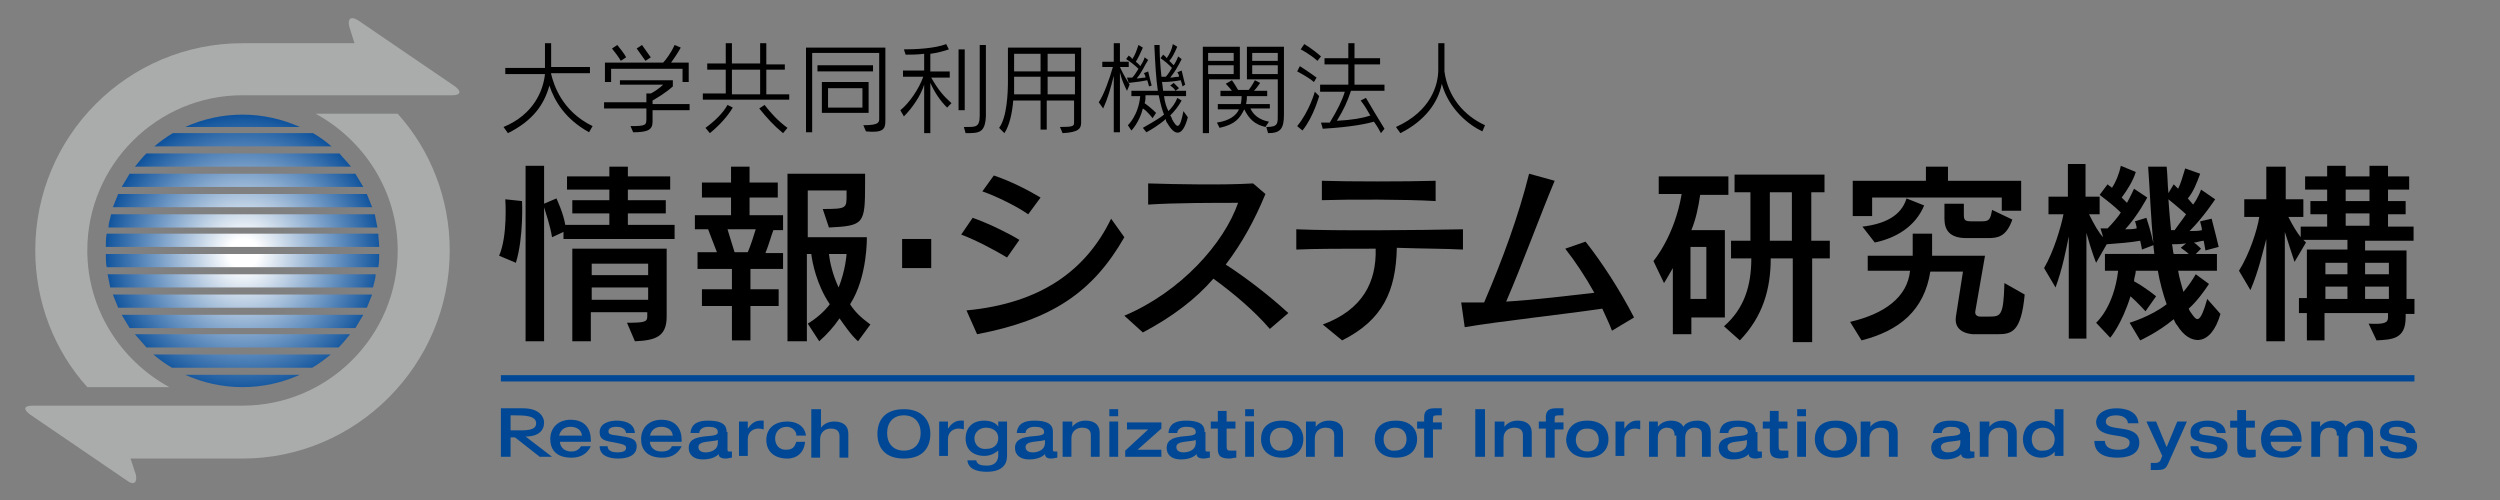 <?xml version="1.0" encoding="utf-8"?>
<!-- Generator: Adobe Illustrator 24.2.1, SVG Export Plug-In . SVG Version: 6.00 Build 0)  -->
<svg version="1.1" id="レイヤー_1" xmlns="http://www.w3.org/2000/svg" xmlns:xlink="http://www.w3.org/1999/xlink" x="0px"
	 y="0px" viewBox="0 0 283.5 56.7" style="enable-background:new 0 0 283.5 56.7;" xml:space="preserve">
<rect x="0" y="0" width="283.5" height="56.7" fill="#808080" stroke="none"/>
<style type="text/css">
	.st0{fill:#AAABAB;}
	.st1{fill:url(#SVGID_1_);}
	.st2{fill:url(#SVGID_2_);}
	.st3{fill:url(#SVGID_3_);}
	.st4{fill:url(#SVGID_4_);}
	.st5{fill:url(#SVGID_5_);}
	.st6{fill:url(#SVGID_6_);}
	.st7{fill:url(#SVGID_7_);}
	.st8{fill:url(#SVGID_8_);}
	.st9{fill:url(#SVGID_9_);}
	.st10{fill:url(#SVGID_10_);}
	.st11{fill:url(#SVGID_11_);}
	.st12{fill:url(#SVGID_12_);}
	.st13{fill:url(#SVGID_13_);}
	.st14{fill:url(#SVGID_14_);}
	.st15{fill:none;stroke:#004896;stroke-width:0.717;}
	.st16{fill:#004896;}
</style>
<g>
	<g>
		<path class="st0" d="M35.8,12.9c5.5,3,9.3,8.8,9.3,15.5c0,9.7-7.9,17.6-17.6,17.6H3.7c-1,0-1.1,0.4-0.3,1l11,7.5
			c0.8,0.6,1.2,0.2,1-0.7L14.8,52h12.7C40.4,52,51,41.4,51,28.4c0-5.9-2.2-11.4-5.9-15.5H35.8z"/>
	</g>
	<g>
		<path class="st0" d="M51.6,9.8l-11-7.5c-0.8-0.5-1.2-0.2-1,0.7l0.6,1.9H27.5c-13,0-23.5,10.5-23.5,23.5c0,5.9,2.2,11.4,5.9,15.5
			h9.3c-5.5-3-9.3-8.8-9.3-15.5c0-9.7,7.9-17.6,17.6-17.6h23.8C52.2,10.8,52.4,10.4,51.6,9.8z"/>
	</g>
	<g>
		
			<radialGradient id="SVGID_1_" cx="178.92" cy="268.517" r="10.53" gradientTransform="matrix(1.578 0 0 1.577 -254.734 -394.71)" gradientUnits="userSpaceOnUse">
			<stop  offset="0.1" style="stop-color:#FFFFFF"/>
			<stop  offset="1" style="stop-color:#004896"/>
		</radialGradient>
		<path class="st1" d="M13.8,35.7c0.3,0.5,0.6,1,0.9,1.5h25.6c0.3-0.5,0.6-1,0.9-1.5H13.8z"/>
		
			<radialGradient id="SVGID_2_" cx="178.921" cy="268.522" r="10.527" gradientTransform="matrix(1.578 0 0 1.577 -254.734 -394.71)" gradientUnits="userSpaceOnUse">
			<stop  offset="0.1" style="stop-color:#FFFFFF"/>
			<stop  offset="1" style="stop-color:#004896"/>
		</radialGradient>
		<path class="st2" d="M12.8,33.4c0.2,0.5,0.4,1,0.6,1.5h28.2c0.2-0.5,0.4-1,0.6-1.5H12.8z"/>
		
			<radialGradient id="SVGID_3_" cx="178.921" cy="268.528" r="10.522" gradientTransform="matrix(1.578 0 0 1.577 -254.734 -394.71)" gradientUnits="userSpaceOnUse">
			<stop  offset="0.1" style="stop-color:#FFFFFF"/>
			<stop  offset="1" style="stop-color:#004896"/>
		</radialGradient>
		<path class="st3" d="M35.4,41.7c0.7-0.4,1.5-1,2.1-1.5H17.4c0.7,0.6,1.4,1.1,2.1,1.5H35.4z"/>
		
			<radialGradient id="SVGID_4_" cx="178.921" cy="268.519" r="10.529" gradientTransform="matrix(1.578 0 0 1.577 -254.734 -394.71)" gradientUnits="userSpaceOnUse">
			<stop  offset="0.1" style="stop-color:#FFFFFF"/>
			<stop  offset="1" style="stop-color:#004896"/>
		</radialGradient>
		<path class="st4" d="M15.3,37.9c0.4,0.5,0.9,1,1.3,1.5l21.8,0c0.5-0.5,0.9-1,1.3-1.5H15.3z"/>
		
			<radialGradient id="SVGID_5_" cx="178.921" cy="268.524" r="10.527" gradientTransform="matrix(1.578 0 0 1.577 -254.734 -394.71)" gradientUnits="userSpaceOnUse">
			<stop  offset="0.1" style="stop-color:#FFFFFF"/>
			<stop  offset="1" style="stop-color:#004896"/>
		</radialGradient>
		<path class="st5" d="M34,14.4c-2-0.9-4.2-1.4-6.5-1.4c-2.3,0-4.5,0.5-6.5,1.4H34z"/>
		
			<radialGradient id="SVGID_6_" cx="178.921" cy="268.52" r="10.524" gradientTransform="matrix(1.578 0 0 1.577 -254.734 -394.71)" gradientUnits="userSpaceOnUse">
			<stop  offset="0.1" style="stop-color:#FFFFFF"/>
			<stop  offset="1" style="stop-color:#004896"/>
		</radialGradient>
		<path class="st6" d="M15.3,18.9h24.5c-0.4-0.5-0.9-1-1.3-1.5H16.6C16.1,17.9,15.7,18.4,15.3,18.9z"/>
		
			<radialGradient id="SVGID_7_" cx="178.922" cy="268.523" r="10.525" gradientTransform="matrix(1.578 0 0 1.577 -254.734 -394.71)" gradientUnits="userSpaceOnUse">
			<stop  offset="0.1" style="stop-color:#FFFFFF"/>
			<stop  offset="1" style="stop-color:#004896"/>
		</radialGradient>
		<path class="st7" d="M12.2,31.1c0.1,0.5,0.2,1,0.3,1.5h29.8c0.1-0.5,0.3-1,0.3-1.5H12.2z"/>
		
			<radialGradient id="SVGID_8_" cx="178.921" cy="268.523" r="10.526" gradientTransform="matrix(1.578 0 0 1.577 -254.734 -394.71)" gradientUnits="userSpaceOnUse">
			<stop  offset="0.1" style="stop-color:#FFFFFF"/>
			<stop  offset="1" style="stop-color:#004896"/>
		</radialGradient>
		<path class="st8" d="M19.6,15.1c-0.7,0.4-1.5,1-2.1,1.5h20.1c-0.7-0.6-1.4-1.1-2.1-1.5H19.6z"/>
		
			<radialGradient id="SVGID_9_" cx="178.92" cy="268.522" r="10.527" gradientTransform="matrix(1.578 0 0 1.577 -254.734 -394.71)" gradientUnits="userSpaceOnUse">
			<stop  offset="0.1" style="stop-color:#FFFFFF"/>
			<stop  offset="1" style="stop-color:#004896"/>
		</radialGradient>
		<path class="st9" d="M14.7,19.7c-0.3,0.5-0.6,1-0.9,1.5h27.4c-0.3-0.5-0.6-1-0.9-1.5H14.7z"/>
		
			<radialGradient id="SVGID_10_" cx="178.921" cy="268.523" r="10.527" gradientTransform="matrix(1.578 0 0 1.577 -254.734 -394.71)" gradientUnits="userSpaceOnUse">
			<stop  offset="0.1" style="stop-color:#FFFFFF"/>
			<stop  offset="1" style="stop-color:#004896"/>
		</radialGradient>
		<path class="st10" d="M12,28.8c0,0.5,0,1,0.1,1.5h30.8c0.1-0.5,0.1-1,0.1-1.5H12z"/>
		
			<radialGradient id="SVGID_11_" cx="178.921" cy="268.522" r="10.527" gradientTransform="matrix(1.578 0 0 1.577 -254.734 -394.71)" gradientUnits="userSpaceOnUse">
			<stop  offset="0.1" style="stop-color:#FFFFFF"/>
			<stop  offset="1" style="stop-color:#004896"/>
		</radialGradient>
		<path class="st11" d="M21,42.5c2,0.9,4.2,1.4,6.5,1.4c2.3,0,4.5-0.5,6.5-1.4H21z"/>
		
			<radialGradient id="SVGID_12_" cx="178.921" cy="268.522" r="10.527" gradientTransform="matrix(1.578 0 0 1.577 -254.734 -394.71)" gradientUnits="userSpaceOnUse">
			<stop  offset="0.1" style="stop-color:#FFFFFF"/>
			<stop  offset="1" style="stop-color:#004896"/>
		</radialGradient>
		<path class="st12" d="M12.1,26.5c-0.1,0.5-0.1,1-0.1,1.5h31c0-0.5-0.1-1-0.1-1.5H12.1z"/>
		
			<radialGradient id="SVGID_13_" cx="178.922" cy="268.522" r="10.525" gradientTransform="matrix(1.578 0 0 1.577 -254.734 -394.71)" gradientUnits="userSpaceOnUse">
			<stop  offset="0.1" style="stop-color:#FFFFFF"/>
			<stop  offset="1" style="stop-color:#004896"/>
		</radialGradient>
		<path class="st13" d="M12.6,24.3c-0.1,0.5-0.3,1-0.3,1.5h30.5c-0.1-0.5-0.2-1-0.3-1.5H12.6z"/>
		
			<radialGradient id="SVGID_14_" cx="178.921" cy="268.523" r="10.526" gradientTransform="matrix(1.578 0 0 1.577 -254.734 -394.71)" gradientUnits="userSpaceOnUse">
			<stop  offset="0.1" style="stop-color:#FFFFFF"/>
			<stop  offset="1" style="stop-color:#004896"/>
		</radialGradient>
		<path class="st14" d="M13.4,22c-0.2,0.5-0.4,1-0.6,1.5h29.4c-0.2-0.5-0.4-1-0.6-1.5H13.4z"/>
	</g>
</g>
<g>
	<line class="st15" x1="56.8" y1="42.9" x2="273.8" y2="42.9"/>
	<g>
		<path class="st16" d="M57.9,47.1h0.3c1.2,0,2.6,0,2.6,0.9c0,0.9-1.3,0.8-2.5,0.8h-0.4V47.1z M59.6,49.5c1.5,0,2.1-0.7,2.1-1.6
			c0-0.5-0.4-1.6-2.4-1.6h-2.5v5.5h1.1v-2.2h0.5l2.8,2.2h1.4L59.6,49.5z"/>
		<path class="st16" d="M63.4,49.4c0.2-0.8,0.8-1,1.3-1c0.5,0,1.2,0.2,1.3,1H63.4z M67,50.1v-0.2c0-1.2-0.6-2.3-2.3-2.3
			c-1.4,0-2.3,0.9-2.3,2.2c0,1.1,0.6,2.1,2.4,2.1c1.5,0,2-0.9,2.2-1.3h-1.1c-0.2,0.3-0.5,0.6-1.1,0.6c-1,0-1.3-0.7-1.3-1.1H67z"/>
		<path class="st16" d="M68.9,50.6c0,0.6,0.7,0.7,1.1,0.7c0.5,0,1-0.1,1-0.5c0-0.3-0.2-0.4-1.2-0.6c-1.2-0.2-1.8-0.3-1.8-1.2
			c0-1.1,1.3-1.3,1.9-1.3c0.6,0,2,0.1,2.1,1.4h-1c-0.1-0.6-0.7-0.7-1.1-0.7c-0.6,0-0.9,0.2-0.9,0.5c0,0.3,0.1,0.4,1.1,0.5
			c1.3,0.2,2.1,0.3,2.1,1.2c0,1-0.9,1.4-2.1,1.4c-0.8,0-2.1-0.2-2.1-1.4H68.9z"/>
		<path class="st16" d="M73.7,49.4c0.2-0.8,0.8-1,1.3-1c0.5,0,1.2,0.2,1.3,1H73.7z M77.3,50.1v-0.2c0-1.2-0.6-2.3-2.3-2.3
			c-1.4,0-2.3,0.9-2.3,2.2c0,1.1,0.6,2.1,2.4,2.1c1.5,0,2-0.9,2.2-1.3h-1.1C76,51,75.7,51.2,75,51.2c-1,0-1.3-0.7-1.3-1.1H77.3z"/>
		<path class="st16" d="M81.4,50.2c0,0.9-0.9,1.1-1.4,1.1c-0.3,0-0.8-0.1-0.8-0.6c0-0.3,0.2-0.5,0.9-0.6c0.7-0.1,1-0.1,1.3-0.2V50.2
			z M82.4,49c0-0.5-0.1-1.3-2.1-1.3c-1.1,0-1.9,0.3-2,1.4h1c0-0.4,0.4-0.7,1-0.7c0.6,0,1.1,0.1,1.1,0.6c0,0.3-0.2,0.4-1.6,0.5
			c-0.6,0.1-1.7,0.2-1.7,1.3c0,0.8,0.6,1.3,1.6,1.3c1.1,0,1.6-0.4,1.8-0.6c0,0.2,0.1,0.5,0.8,0.5c0.3,0,0.5-0.1,0.7-0.1v-0.7
			c-0.1,0-0.2,0-0.3,0c-0.1,0-0.2,0-0.2-0.2V49z"/>
		<path class="st16" d="M83.8,47.8h1v0.8h0c0.3-0.4,0.7-0.9,1.4-0.9c0.2,0,0.3,0,0.4,0v1c-0.3-0.1-0.5-0.1-0.6-0.1
			c-0.5,0-1.2,0.3-1.2,1.2v1.9h-1V47.8z"/>
		<path class="st16" d="M90.3,49.2c-0.1-0.4-0.5-0.8-1.1-0.8c-0.9,0-1.3,0.7-1.3,1.3c0,0.7,0.4,1.3,1.2,1.3c0.8,0,1-0.3,1.2-0.9h1
			C91.1,52,89.5,52,89.3,52c-1.7,0-2.4-1-2.4-2.1c0-1.3,0.9-2.1,2.4-2.1c0.6,0,1.9,0.2,2.1,1.6H90.3z"/>
		<path class="st16" d="M92.1,46.4h1v2.1h0c0.3-0.4,0.8-0.7,1.5-0.7c0.8,0,1.6,0.3,1.6,1.4v2.7h-1v-2.4c0-0.4-0.1-0.9-1-0.9
			c-0.5,0-1.2,0.3-1.2,1.2v2.1h-1V46.4z"/>
		<path class="st16" d="M102.5,51.1c-1.2,0-1.9-0.8-1.9-2c0-1.2,0.7-2,1.9-2c1.2,0,1.9,0.8,1.9,2C104.4,50.3,103.7,51.1,102.5,51.1z
			 M102.5,52c2.2,0,3-1.3,3-2.8c0-1.5-0.9-2.8-3-2.8c-2.2,0-3,1.3-3,2.8C99.5,50.7,100.3,52,102.5,52z"/>
		<path class="st16" d="M106.5,47.8h1v0.8h0c0.3-0.4,0.7-0.9,1.4-0.9c0.2,0,0.3,0,0.4,0v1c-0.3-0.1-0.5-0.1-0.6-0.1
			c-0.5,0-1.2,0.3-1.2,1.2v1.9h-1V47.8z"/>
		<path class="st16" d="M110.5,49.7c0-0.7,0.6-1.2,1.3-1.2c0.5,0,1.4,0.2,1.4,1.2c0,0.7-0.5,1.2-1.3,1.2
			C110.9,51,110.5,50.3,110.5,49.7z M113.2,47.8v0.6h0c-0.2-0.4-0.8-0.7-1.6-0.7c-1.5,0-2.1,1-2.1,2c0,1.5,1.1,2,2.1,2
			c0.6,0,1.1-0.2,1.6-0.6h0v0.5c0,0.5-0.2,1.2-1.3,1.2c-0.6,0-1.1-0.1-1.2-0.6h-1c0.1,1,1.1,1.3,2.2,1.3c1.7,0,2.3-0.8,2.3-1.8v-3.9
			H113.2z"/>
		<path class="st16" d="M118.5,50.2c0,0.9-0.9,1.1-1.4,1.1c-0.3,0-0.8-0.1-0.8-0.6c0-0.3,0.2-0.5,0.9-0.6c0.7-0.1,1-0.1,1.3-0.2
			V50.2z M119.4,49c0-0.5-0.1-1.3-2.1-1.3c-1.1,0-1.9,0.3-2,1.4h1c0-0.4,0.4-0.7,1-0.7c0.6,0,1.1,0.1,1.1,0.6c0,0.3-0.2,0.4-1.6,0.5
			c-0.6,0.1-1.7,0.2-1.7,1.3c0,0.8,0.6,1.3,1.6,1.3c1.1,0,1.6-0.4,1.8-0.6c0,0.2,0.1,0.5,0.7,0.5c0.3,0,0.5-0.1,0.7-0.1v-0.7
			c-0.1,0-0.2,0-0.3,0c-0.1,0-0.2,0-0.2-0.2V49z"/>
		<path class="st16" d="M120.6,47.8h1v0.6h0c0.3-0.4,0.8-0.7,1.5-0.7c0.8,0,1.6,0.3,1.6,1.4v2.7h-1v-2.4c0-0.4-0.1-0.9-1-0.9
			c-0.5,0-1.2,0.3-1.2,1.2v2.1h-1V47.8z"/>
		<path class="st16" d="M125.8,47.2h1v-0.8h-1V47.2z M125.8,51.8h1v-4h-1V51.8z"/>
		<path class="st16" d="M127.6,51.1l2.6-2.4h-2.4v-0.8h3.9v0.7L129,51h2.7v0.8h-4.1V51.1z"/>
		<path class="st16" d="M135.6,50.2c0,0.9-0.9,1.1-1.4,1.1c-0.3,0-0.8-0.1-0.8-0.6c0-0.3,0.2-0.5,0.9-0.6c0.7-0.1,1-0.1,1.3-0.2
			V50.2z M136.6,49c0-0.5-0.1-1.3-2.1-1.3c-1.1,0-1.9,0.3-2,1.4h1c0-0.4,0.4-0.7,1-0.7c0.6,0,1.1,0.1,1.1,0.6c0,0.3-0.2,0.4-1.6,0.5
			c-0.6,0.1-1.7,0.2-1.7,1.3c0,0.8,0.6,1.3,1.6,1.3c1.1,0,1.6-0.4,1.8-0.6c0,0.2,0.1,0.5,0.8,0.5c0.3,0,0.5-0.1,0.7-0.1v-0.7
			c-0.1,0-0.2,0-0.3,0c-0.1,0-0.2,0-0.2-0.2V49z"/>
		<path class="st16" d="M138.1,48.6h-0.8v-0.8h0.8v-1.2h1v1.2h1v0.8h-1v1.8c0,0.5,0,0.7,0.4,0.7c0.2,0,0.5,0,0.7,0v0.8
			c-0.3,0-0.5,0.1-0.8,0.1c-1.2,0-1.3-0.5-1.3-1.2V48.6z"/>
		<path class="st16" d="M141.2,47.8h1v4h-1V47.8z M141.2,46.4h1v0.8h-1V46.4z"/>
		<path class="st16" d="M144,49.8c0-0.7,0.4-1.3,1.3-1.3c1,0,1.3,0.7,1.3,1.3c0,0.7-0.4,1.3-1.3,1.3C144.4,51.2,144,50.5,144,49.8z
			 M143,49.8c0,1.1,0.7,2.1,2.4,2.1c1.7,0,2.4-1,2.4-2.1c0-1.1-0.7-2.1-2.4-2.1C143.6,47.7,143,48.7,143,49.8z"/>
		<path class="st16" d="M148.2,47.8h1v0.6h0c0.3-0.4,0.8-0.7,1.5-0.7c0.8,0,1.6,0.3,1.6,1.4v2.7h-1v-2.4c0-0.4-0.1-0.9-1-0.9
			c-0.5,0-1.2,0.3-1.2,1.2v2.1h-1V47.8z"/>
		<path class="st16" d="M156.9,49.8c0-0.7,0.4-1.3,1.3-1.3c1,0,1.3,0.7,1.3,1.3c0,0.7-0.4,1.3-1.3,1.3
			C157.3,51.2,156.9,50.5,156.9,49.8z M155.9,49.8c0,1.1,0.7,2.1,2.4,2.1c1.7,0,2.4-1,2.4-2.1c0-1.1-0.7-2.1-2.4-2.1
			C156.5,47.7,155.9,48.7,155.9,49.8z"/>
		<path class="st16" d="M161.5,48.6h-0.8v-0.8h0.8v-0.5c0-0.4,0.1-1,1.1-1c0.4,0,0.7,0,0.9,0v0.8c-0.1,0-0.3,0-0.5,0
			c-0.5,0-0.5,0.1-0.5,0.5v0.3h1v0.8h-1v3.2h-1V48.6z"/>
		<path class="st16" d="M167.3,46.4h1.1v5.4h-1.1V46.4z"/>
		<path class="st16" d="M169.6,47.8h1v0.6h0c0.3-0.4,0.8-0.7,1.5-0.7c0.8,0,1.6,0.3,1.6,1.4v2.7h-1v-2.4c0-0.4-0.1-0.9-1-0.9
			c-0.5,0-1.2,0.3-1.2,1.2v2.1h-1V47.8z"/>
		<path class="st16" d="M175.3,48.6h-0.8v-0.8h0.8v-0.5c0-0.4,0.1-1,1.1-1c0.4,0,0.7,0,0.9,0v0.8c-0.1,0-0.3,0-0.5,0
			c-0.5,0-0.5,0.1-0.5,0.5v0.3h1v0.8h-1v3.2h-1V48.6z"/>
		<path class="st16" d="M180,51.2c1,0,1.3-0.7,1.3-1.3c0-0.7-0.4-1.3-1.3-1.3c-1,0-1.3,0.7-1.3,1.3C178.7,50.5,179.1,51.2,180,51.2z
			 M180,47.7c1.7,0,2.4,1,2.4,2.1c0,1.1-0.7,2.1-2.4,2.1c-1.7,0-2.4-1-2.4-2.1C177.7,48.7,178.3,47.7,180,47.7z"/>
		<path class="st16" d="M183.2,47.8h1v0.8h0c0.3-0.4,0.7-0.9,1.4-0.9c0.2,0,0.3,0,0.4,0v1c-0.3-0.1-0.5-0.1-0.6-0.1
			c-0.5,0-1.2,0.3-1.2,1.2v1.9h-1V47.8z"/>
		<path class="st16" d="M189.9,49.4c0-0.4-0.1-0.9-0.9-0.9c-0.3,0-1,0.2-1,1.1v2.2h-1v-4h1v0.6h0c0.3-0.4,0.8-0.7,1.5-0.7
			c0.4,0,1.1,0.1,1.4,0.7c0.2-0.4,0.8-0.7,1.6-0.7c0.6,0,1.5,0.2,1.5,1.4v2.7h-1v-2.4c0-0.4,0-0.9-0.9-0.9c-0.3,0-1,0.2-1,1.1v2.2
			h-1V49.4z"/>
		<path class="st16" d="M198.1,50.2c0,0.9-0.9,1.1-1.4,1.1c-0.3,0-0.8-0.1-0.8-0.6c0-0.3,0.2-0.5,0.9-0.6c0.7-0.1,1-0.1,1.3-0.2
			V50.2z M199.1,49c0-0.5-0.1-1.3-2.1-1.3c-1.1,0-1.9,0.3-2,1.4h1c0-0.4,0.4-0.7,1.1-0.7c0.6,0,1.1,0.1,1.1,0.6
			c0,0.3-0.2,0.4-1.6,0.5c-0.6,0.1-1.7,0.2-1.7,1.3c0,0.8,0.6,1.3,1.6,1.3c1.1,0,1.6-0.4,1.8-0.6c0,0.2,0.1,0.5,0.8,0.5
			c0.3,0,0.5-0.1,0.7-0.1v-0.7c-0.1,0-0.2,0-0.3,0c-0.1,0-0.2,0-0.2-0.2V49z"/>
		<path class="st16" d="M200.7,48.6h-0.8v-0.8h0.8v-1.2h1v1.2h1v0.8h-1v1.8c0,0.5,0,0.7,0.4,0.7c0.2,0,0.5,0,0.7,0v0.8
			c-0.3,0-0.5,0.1-0.8,0.1c-1.2,0-1.3-0.5-1.3-1.2V48.6z"/>
		<path class="st16" d="M203.8,47.8h1v4h-1V47.8z M203.8,46.4h1v0.8h-1V46.4z"/>
		<path class="st16" d="M206.8,49.8c0-0.7,0.4-1.3,1.3-1.3c1,0,1.3,0.7,1.3,1.3c0,0.7-0.4,1.3-1.3,1.3
			C207.2,51.2,206.8,50.5,206.8,49.8z M205.8,49.8c0,1.1,0.7,2.1,2.4,2.1c1.7,0,2.4-1,2.4-2.1c0-1.1-0.7-2.1-2.4-2.1
			C206.4,47.7,205.8,48.7,205.8,49.8z"/>
		<path class="st16" d="M211.1,47.8h1v0.6h0c0.3-0.4,0.8-0.7,1.5-0.7c0.8,0,1.6,0.3,1.6,1.4v2.7h-1v-2.4c0-0.4-0.1-0.9-1-0.9
			c-0.5,0-1.2,0.3-1.2,1.2v2.1h-1V47.8z"/>
		<path class="st16" d="M222.3,50.2c0,0.9-0.9,1.1-1.4,1.1c-0.3,0-0.8-0.1-0.8-0.6c0-0.3,0.2-0.5,0.9-0.6c0.7-0.1,1-0.1,1.3-0.2
			V50.2z M223.3,49c0-0.5-0.1-1.3-2.1-1.3c-1.1,0-1.9,0.3-2,1.4h1c0-0.4,0.4-0.7,1-0.7c0.6,0,1.1,0.1,1.1,0.6c0,0.3-0.2,0.4-1.6,0.5
			c-0.6,0.1-1.7,0.2-1.7,1.3c0,0.8,0.6,1.3,1.6,1.3c1.1,0,1.6-0.4,1.8-0.6c0,0.2,0.1,0.5,0.8,0.5c0.3,0,0.5-0.1,0.7-0.1v-0.7
			c-0.1,0-0.2,0-0.3,0c-0.1,0-0.2,0-0.2-0.2V49z"/>
		<path class="st16" d="M224.6,47.8h1v0.6h0c0.3-0.4,0.8-0.7,1.5-0.7c0.8,0,1.6,0.3,1.6,1.4v2.7h-1v-2.4c0-0.4-0.1-0.9-1-0.9
			c-0.5,0-1.2,0.3-1.2,1.2v2.1h-1V47.8z"/>
		<path class="st16" d="M230.4,49.8c0-0.7,0.4-1.3,1.3-1.3c0.9,0,1.3,0.7,1.3,1.3c0,0.7-0.4,1.3-1.3,1.3
			C230.8,51.2,230.4,50.5,230.4,49.8z M234,46.4h-1v2h0c-0.3-0.5-0.9-0.7-1.5-0.7c-1.5,0-2.1,1.1-2.1,2.1c0,1,0.6,2.1,2.1,2.1
			c0.8,0,1.4-0.5,1.5-0.7h0v0.5h1V46.4z"/>
		<path class="st16" d="M240,46.3c0.8,0,2.4,0.2,2.5,1.7h-1.2c0-0.4-0.4-0.9-1.3-0.9c-0.7,0-1.2,0.2-1.2,0.7c0,1.3,3.8,0.1,3.8,2.4
			c0,1.4-1.4,1.7-2.5,1.7c-1.9,0-2.6-0.8-2.6-1.9h1.2c0,0.7,0.6,1,1.5,1c0.7,0,1.3-0.2,1.3-0.8c0-1.3-3.8-0.2-3.8-2.4
			C237.8,46.8,238.8,46.3,240,46.3z"/>
		<path class="st16" d="M243.4,47.8h1.1l1.2,2.9l1.2-2.9h1.1l-2.1,4.7c-0.3,0.7-0.5,0.8-1.4,0.8c-0.2,0-0.4,0-0.6,0v-0.8
			c0.1,0,0.3,0,0.5,0c0.3,0,0.5-0.1,0.6-0.3l0.2-0.5L243.4,47.8z"/>
		<path class="st16" d="M249.3,50.6c0,0.6,0.7,0.7,1.1,0.7c0.5,0,1-0.1,1-0.5c0-0.3-0.2-0.4-1.2-0.6c-1.2-0.2-1.8-0.3-1.8-1.2
			c0-1.1,1.3-1.3,1.9-1.3c0.6,0,2,0.1,2.1,1.4h-1c-0.1-0.6-0.7-0.7-1.1-0.7c-0.6,0-0.9,0.2-0.9,0.5c0,0.3,0.1,0.4,1.1,0.5
			c1.3,0.2,2.1,0.3,2.1,1.2c0,1-0.9,1.4-2.1,1.4c-0.8,0-2.1-0.2-2.1-1.4H249.3z"/>
		<path class="st16" d="M253.7,50.7c0,0.8,0.1,1.2,1.3,1.2c0.3,0,0.5,0,0.8-0.1v-0.8c-0.2,0-0.5,0-0.7,0c-0.3,0-0.4-0.2-0.4-0.7
			v-1.8h1v-0.8h-1v-1.2h-1v1.2h-0.8v0.8h0.8V50.7z"/>
		<path class="st16" d="M257.4,49.4c0.2-0.8,0.8-1,1.3-1c0.5,0,1.2,0.2,1.3,1H257.4z M261,50.1v-0.2c0-1.2-0.6-2.3-2.3-2.3
			c-1.4,0-2.3,0.9-2.3,2.2c0,1.1,0.6,2.1,2.4,2.1c1.5,0,2-0.9,2.2-1.3h-1.1c-0.2,0.3-0.5,0.6-1.1,0.6c-1,0-1.3-0.7-1.3-1.1H261z"/>
		<path class="st16" d="M265,49.4c0-0.4,0-0.9-0.9-0.9c-0.3,0-1,0.2-1,1.1v2.2h-1v-4h1v0.6h0c0.3-0.4,0.8-0.7,1.5-0.7
			c0.5,0,1.1,0.1,1.4,0.7c0.2-0.4,0.8-0.7,1.6-0.7c0.6,0,1.5,0.2,1.5,1.4v2.7h-1v-2.4c0-0.4-0.1-0.9-0.9-0.9c-0.3,0-1,0.2-1,1.1v2.2
			h-1V49.4z"/>
		<path class="st16" d="M270.8,50.6c0,0.6,0.7,0.7,1.1,0.7c0.5,0,1-0.1,1-0.5c0-0.3-0.2-0.4-1.2-0.6c-1.2-0.2-1.8-0.3-1.8-1.2
			c0-1.1,1.3-1.3,1.9-1.3c0.6,0,2,0.1,2.1,1.4h-1c-0.1-0.6-0.7-0.7-1.1-0.7c-0.6,0-0.9,0.2-0.9,0.5c0,0.3,0.1,0.4,1.1,0.5
			c1.3,0.2,2.1,0.3,2.1,1.2c0,1-0.9,1.4-2.1,1.4c-0.8,0-2.1-0.2-2.1-1.4H270.8z"/>
	</g>
	<g>
		<path d="M73.5,31.2h-6.4v-1.3h6.4V31.2z M59.2,22.8l-1.9-0.2c0,0,0.3,4.1-0.7,6.4l1.9,0.8C59.4,26.9,59.2,22.8,59.2,22.8z
			 M76.5,27.2v-1.7h-5.3v-1.3h4.3v-1.5h-4.3v-1.2H76v-1.5h-4.8v-1.1h-2.1v1.1h-4.8v1.5h4.8v1.2h-4.2v1.5h4.2v1.3h-5
			c-0.2-1.3-1-3-1-3l-1.4,0.6v-4.3h-2.1v19.9h2.1V23.5c0.2,0.7,0.7,2.1,0.9,3.4l1.3-0.6v0.8H76.5z M75.6,35.9v-7.7H64.9v10.5h2.1
			v-3.3h6.4v0.5c0,0.6-0.3,0.7-2.3,0.7l0.9,2.1C74.3,38.6,75.6,38.2,75.6,35.9z M73.5,34h-6.4v-1.4h6.4V34z"/>
		<path d="M85.7,26c-0.2,0.7-0.6,1.9-0.9,2.6h-1.5c-0.3-1-0.6-1.9-0.8-2.6H85.7z M88.8,30.6v-1.9h-2c0.4-1,0.7-2.1,0.9-2.6h1.1v-1.7
			H85v-2h3.2v-1.7H85v-1.8h-2.1v1.8h-3.3v1.7h3.3v2h-4.1V26h1.5c0.2,0.5,0.6,1.6,1,2.6h-2.2v1.9H83v2.3h-3.4v1.9H83v3.9h2.1v-3.9
			h3.2v-1.9h-3.2v-2.3H88.8z M98.7,36.8c-1.1-0.8-1.8-1.5-2.3-2.3c2-3.1,1.9-7.6,1.9-7.6h-6.7v-5.3H96V22c0,1.6,0.1,1.7-2.7,1.7
			l0.7,2.1c4-0.2,4.1-0.4,4.1-5v-1.1h-8.8v19h2.2v-9.9H92c0.1,0.9,0.6,3.5,2.1,5.7c-0.6,0.8-1.5,1.6-2.5,2.2l1.3,2
			c0.9-0.8,1.7-1.7,2.3-2.6c0.5,0.7,1.3,1.9,2.1,2.6L98.7,36.8z M96,28.8c0,0-0.1,1.8-0.9,3.8c-0.7-1.5-1-2.9-1.1-3.8H96z"/>
		<path d="M102.3,30.4v-3.3h3.3v3.3H102.3z"/>
		<path d="M116.6,24.3c-1.3-0.9-3.5-2-5.2-2.6l1.3-1.8c1.8,0.6,3.8,1.6,5.3,2.5L116.6,24.3z M114.2,29.2c-1.5-0.9-3.6-2-5.2-2.6
			l1.3-1.9c1.7,0.6,3.8,1.6,5.3,2.5L114.2,29.2z M110.8,37.9l-1.2-2.7c8.5-0.8,13.6-4.6,16.4-10.4l1.5,2.1
			C123.9,33.2,119.2,36.3,110.8,37.9z"/>
		<path d="M144,37.3c-1.8-2.1-4.2-4.1-6.4-5.7c-2,2.3-4.6,4.3-8,6.1l-2.1-1.9c6.4-2.7,11.3-8.2,12.9-12.8c-2.8,0-7.2,0-10.2,0.2
			v-2.4c3.2,0.1,8.6,0.2,11.9,0l1.4,1.2c-1.2,2.9-2.6,5.5-4.5,8c2.3,1.5,4.8,3.4,7.1,5.5L144,37.3z"/>
		<path d="M149.9,22.7v-2.2c3.1,0.1,9.4,0.1,12.9,0v2.3C159.4,22.6,153.1,22.6,149.9,22.7z M158.4,28.1c-0.1,4.9-1.6,8.2-6.2,10.5
			l-2.2-1.8c4.6-1.7,6.1-4.9,6-8.6c-3.5,0-6.9,0-9,0.1V26c4.3,0.2,14.1,0.1,18.9,0v2.3C164,28.2,161.3,28.2,158.4,28.1z"/>
		<path d="M182.8,37.5c-0.3-0.8-0.7-1.6-1.1-2.5c-4.8,0.7-11.4,1.4-15.6,2.1l-0.4-2.8c0.7,0,1.6,0,2.6,0c2.1-4.9,3.9-9.8,5.1-14.6
			l2.9,0.8c-1.6,3.8-3.6,9.3-5.5,13.7c3.4-0.2,7.3-0.7,10-1c-1-1.8-2.2-3.6-3.3-5l2.3-0.8c1.9,2.4,3.9,5.5,5.5,8.6L182.8,37.5z"/>
		<path d="M203.2,27.3h-2.5v-5.5h2.5V27.3z M196,22v-2h-7.9v2h2.6c-0.8,4.8-3.2,7.6-3.2,7.6l1.2,2.5c0,0,0.5-0.8,1-1.7v7.5h2.1v-1.9
			h3.8v-9.9h-3.8c0.5-1.2,0.8-2.6,1-4H196z M207.5,29.3v-2h-2.1v-5.5h1.5v-2h-10.2v2h1.8v5.5h-2.2v2h2.3c0,3.1-0.8,5.7-3.1,7.7
			l1.8,1.6c2.6-2.7,3.5-5.8,3.5-9.3h2.5v9.5h2.2v-9.5H207.5z M193.5,33.9h-1.8V28h1.8V33.9z"/>
		<path d="M227,23.8v-1.4h-14.7v2.1h-2.2v-4h8.3v-1.6h2.5v1.6h8.3v3.4H227z M212.6,27.5l-1.4-1.8c2.5-0.3,4.4-1.2,5-3.2l2,0.8
			C217.2,25.7,215,27,212.6,27.5z M225.4,27H223c-1.9,0-2.5-0.9-2.5-2.2v-1.7h2.2v1.2c0,0.7,0.1,0.8,1,0.8h1c0.9,0,1-0.2,1.2-1.3
			l2.3,1.1C227.5,26.9,226.5,27,225.4,27z M226.5,37.9h-2.7c0,0-2.3,0-2-2l0.8-5.1h-3.7c-0.7,4.4-3.5,6.7-7.8,7.8l-1.3-2.1
			c3.9-0.9,6.5-2.8,6.8-5.8h-4.8V29h5.1c0-0.7,0-2.5,0-2.5h2.2c0,0,0,1.8,0,2.5h6l-1.1,6.3c-0.1,0.7,0.7,0.6,0.7,0.6h0.9
			c1.3,0,1.6-0.1,1.7-3.8l2.3,1.3C229.2,37.7,228.1,37.9,226.5,37.9z"/>
		<path d="M247.9,24.3c-0.4,0.6-1.1,1.5-1.3,1.8c-0.2,0-0.4,0-0.4,0c-0.2-1.9-0.3-3.5-0.3-3.5S246.9,23.4,247.9,24.3z M251.8,35.6
			l-1.5-1.7c-0.8,2.9-1.2,2.4-1.6,1.9c-0.2-0.3-0.4-0.5-0.5-0.8c0.9-0.8,1.7-1.9,2.3-2.8l-1.5-1.1c-0.4,0.7-0.9,1.4-1.4,2
			c-0.2-0.7-0.5-1.7-0.6-2.4h4.4v-1.9H249l0.6-0.6c0,0-0.4-0.4-0.8-0.7c0.3,0,0.8-0.2,1.1-0.2c0.1,0.6,0.2,1.1,0.2,1.1l1.5-0.4
			c0,0-0.5-2.1-0.8-3.2l-1.3,0.3c0,0.2,0.2,0.6,0.2,1c-0.4,0.1-0.9,0.1-1.4,0.1c1.6-1.6,2.9-3.6,2.9-3.6l-1.6-1.1
			c0,0-0.3,0.9-0.9,1.7c-0.2-0.2-0.4-0.5-0.6-0.7c0.6-0.7,1-1.7,1.4-2.8l-1.7-0.6c-0.3,1-0.5,1.7-0.8,2.3c-0.2-0.2-0.3-0.3-0.5-0.5
			l-0.6,1c-0.1-1-0.1-2.1-0.2-3h-2.1c0.2,2.6,0.3,5.9,0.6,8.7c-0.3-1.4-0.7-2.6-0.8-2.9l-1.3,0.4c0.1,0.2,0.2,0.6,0.2,0.8
			c-0.4,0.1-0.9,0.1-1.3,0.1c1.4-1.5,2.5-3.6,2.5-3.6l-1.5-1c0,0-0.4,0.9-0.8,1.6c-0.2-0.2-0.4-0.4-0.6-0.6c0.6-0.8,1.3-1.9,1.6-2.9
			l-1.7-0.7c-0.2,1-0.6,1.9-1,2.5c-0.2-0.2-0.3-0.2-0.5-0.4l-0.9,1.2c0.8,0.6,1.7,1.3,2.4,2c-0.3,0.5-1,1.3-1.5,1.8
			c-0.4,0-0.8,0-0.8,0l0.3,1c-0.5-0.5-1-1.4-1.6-2.6h1.2v-2h-1.6v-3.7h-2v3.7h-2.2v2h1.7c-0.3,1.5-1.1,4.2-2.2,6.1l1.3,2.2
			c0.8-2.2,1.2-4.3,1.5-5.8v11.6h2V26.4c0.6,2.2,1.1,3.4,1.1,3.4l1.2-2.1c1.3-0.1,2.7-0.2,3.8-0.4c0.1,0.4,0.2,1,0.2,1l1.3-0.5
			c0,0.3,0.1,0.8,0.1,1h-5.6v1.9h1.5c-0.5,4.2-2.5,5.9-2.5,5.9l1.6,1.7c0,0,1.3-1.5,2.3-4.7c0.8,0.7,1.7,1.7,1.7,1.7l1.2-1.7
			c0,0-1.2-1-2.5-1.7c0-0.4,0.2-0.8,0.2-1.2h2.5c0.2,1.2,0.6,2.7,1,3.8c-1.8,1.4-4.2,2.1-4.2,2.1l1.2,2c0,0,2-0.9,3.8-2.4
			c0.1,0.2,0.2,0.5,0.4,0.7C248.3,39.2,250.7,39.4,251.8,35.6z M248.2,28.8h-1.7c-0.1-0.2-0.1-0.8-0.2-1.1c0.4,0,0.9,0,1.6-0.1
			l-0.6,0.5C247.6,28.3,248,28.6,248.2,28.8z"/>
		<path d="M268.7,22.8H266v-1.3h2.7V22.8z M273.8,35.6v-1.7h-0.9v-5.5h-4.7v-1.1h5.5v-1.6h-2.9v-1.4h2v-1.5h-2v-1.3h2.4V20h-2.4
			v-1.2h-2.1V20H266v-1.2h-2.1V20h-2.5v1.5h2.5v1.3h-1.9v1.5h1.9v1.4h-3v1.2c-0.4-0.5-0.9-1.3-1.4-2.3h1.7v-2h-2v-3.7H257v3.7h-2.5
			v2h1.7c-0.2,1.4-1.1,4.2-2.3,6.1l1.3,2.2c0.9-2.1,1.4-4.3,1.8-5.8v11.6h2.1V26.3c0.6,1.9,1.1,3.4,1.1,3.4l1.3-2.2
			c0,0-0.1-0.1-0.3-0.3h5v1.1h-4.6v5.5h-0.9v1.7h0.9v3.1h2v-3.1h7.2V36c0,0.6-0.4,0.8-2.2,0.7l0.9,1.9c1.7-0.1,3.3-0.1,3.3-2.6v-0.4
			H273.8z M268.7,25.6H266v-1.4h2.7V25.6z M270.9,31.1h-2.7v-1.3h2.7V31.1z M266.2,31.1h-2.5v-1.3h2.5V31.1z M270.9,33.9h-2.7v-1.4
			h2.7V33.9z M266.2,33.9h-2.5v-1.4h2.5V33.9z"/>
	</g>
	<g>
		<path d="M66.8,15c-2.7-1.5-3.9-3.5-4.5-5.3c-0.6,2.2-1.9,4-4.7,5.4l-0.5-0.7c3.4-1.4,4.5-4.1,4.7-6h-4.5V7.7h4.5V4.9h0.7v2.7h4.4
			v0.7h-4.4l0,0.1c0.3,1.2,1.2,4.2,4.7,5.9L66.8,15z"/>
		<path d="M73.2,6.9c0,0-0.3-0.4-1-1.4l0.6-0.4c0.7,1,1,1.4,1,1.4L73.2,6.9z M70.4,6.9c0,0-0.2-0.4-1-1.4l0.6-0.4
			c0.9,1.1,1,1.4,1,1.4L70.4,6.9z M77.4,9.3V7.8h-8.1v1.5h-0.7V7.1h6.6c0.3-0.3,0.9-1.1,1.3-2l0.7,0.3c-0.4,0.7-0.8,1.3-1.1,1.7h2
			v2.2H77.4z M74,12.3v1.5c0,0.9-0.5,1.2-2.2,1.2l-0.3-0.7c1.7,0,1.8-0.1,1.8-0.8v-1.2h-4.8v-0.7h4.8v-1h0.5c0.4-0.2,1-0.6,1.4-1
			h-4.9V9.1h6v0.7c-0.9,0.8-1.8,1.3-2.3,1.6v0.4h4.2v0.7H74z"/>
		<path d="M86.2,10.7H83V7.9h3.2V10.7z M89.5,11.4v-0.7h-2.6V7.9H89V7.3h-2.1V4.9h-0.7v2.3H83V4.9h-0.7v2.3h-2.1v0.7h2.1v2.7h-2.6
			v0.7H89.5z M89.3,14.5c-1.1-0.8-1.9-1.7-2.6-2.6l-0.6,0.4c0.9,1.1,1.6,1.9,2.7,2.8L89.3,14.5z M83.1,12.2l-0.6-0.3
			c-0.5,0.9-1.4,1.8-2.5,2.6l0.5,0.6C81.6,14.2,82.5,13.2,83.1,12.2z"/>
		<path d="M97.8,12.2h-3.9V10h3.9V12.2z M99,8.1V7.4h-6.3v0.7H99z M100.4,13.7V5.4h-9v9.6h0.7v-9h7.6v7.5c0,0.4-0.1,0.7-1.8,0.7
			l0.3,0.7C100.2,15.1,100.4,14.6,100.4,13.7z M98.5,12.9V9.3h-5.3v3.5H98.5z"/>
		<path d="M108.7,12.5V5.6h0.7v6.9H108.7z M109.5,15.1l-0.2-0.7c1.3,0,1.8,0.1,1.8-1.3v-8h0.7v8.1C111.7,15.1,111,15.1,109.5,15.1z
			 M107.4,12.2c-0.8-0.8-1.4-1.7-1.9-2.8v5.7h-0.7V9.6c-0.4,1.3-1.4,2.7-2.3,3.6l-0.4-0.7c1-0.8,2.1-2.4,2.6-3.8h-2.3V8h2.4V6.1
			c-0.8,0.1-1.6,0.1-2.1,0.1l-0.2-0.6c1.3,0,3.5-0.1,4.8-0.6l0.3,0.6c-0.6,0.2-1.3,0.4-2.1,0.5v2h2.2v0.7h-2.1
			c0.8,1.4,1.4,2.1,2.3,2.9L107.4,12.2z"/>
		<path d="M121.9,8.1h-3.1v-2h3.1V8.1z M122.6,13.9V5.4h-8.3v3.8c0,1.3-0.1,4.1-1,5.3l0.6,0.6c0.6-0.9,0.9-2.4,1-3.7h3.1v3.3h0.7
			v-3.3h3.1v2.5c0,0.4-0.1,0.5-1.6,0.5l0.3,0.7C122.3,15,122.6,14.6,122.6,13.9z M118,8.1h-3v-2h3V8.1z M121.9,10.7h-3.1v-2h3.1
			V10.7z M118,10.7H115c0-0.6,0-1.1,0-1.5V8.7h3V10.7z"/>
		<path d="M134.1,9.8c0,0-0.1-0.4-0.2-0.7c-0.6,0.1-1.2,0.2-2.1,0.2l-0.2-0.6c0.1,0,0.4,0,0.6,0c0.3-0.3,0.5-0.7,0.7-1
			c-0.4-0.4-0.7-0.7-1.3-1.1l0.3-0.4c0.1,0.1,0.3,0.2,0.4,0.4c0.3-0.4,0.6-1,0.7-1.6l0.5,0.3c-0.3,0.7-0.6,1.3-0.9,1.6
			c0.1,0.1,0.3,0.3,0.5,0.5c0.2-0.3,0.4-0.7,0.5-1l0.4,0.3c-0.4,0.8-0.8,1.5-1.3,2.1c0.3,0,0.7-0.1,1-0.1c0-0.2-0.1-0.4-0.2-0.5
			l0.5-0.2c0.2,0.9,0.4,1.6,0.4,1.6L134.1,9.8z M130.3,9.8c0,0-0.1-0.4-0.2-0.7c-0.5,0.1-1.1,0.2-2.1,0.3l-0.2-0.6
			c0.1,0,0.4,0,0.6,0c0.3-0.3,0.5-0.7,0.7-1c-0.3-0.3-0.9-0.8-1.4-1.1l0.3-0.4c0.1,0.1,0.3,0.2,0.4,0.4c0.3-0.4,0.5-1,0.7-1.6
			l0.5,0.3c-0.3,0.7-0.6,1.3-0.8,1.6c0.1,0.1,0.4,0.3,0.5,0.5c0.2-0.3,0.4-0.6,0.5-1l0.4,0.3c-0.4,0.6-0.7,1.4-1.3,2.1
			c0.3,0,0.6-0.1,1-0.1c0-0.2-0.1-0.4-0.2-0.5l0.5-0.2c0.2,0.9,0.4,1.6,0.4,1.6L130.3,9.8z M127.8,10.3c-0.4-0.8-0.6-1.3-0.8-2.1
			v6.8h-0.7V8.6c-0.4,1.6-0.7,2.6-1.2,3.7l-0.5-0.7c0.6-0.9,1.2-2.6,1.6-4H125V7h1.3V4.9h0.7V7h1v0.6H127c0.4,0.9,0.8,1.5,1.1,2
			L127.8,10.3z M132.4,14c-0.1-0.1-0.2-0.3-0.2-0.5c-0.8,0.7-1.8,1.3-2.2,1.5l-0.4-0.5c0.3-0.2,1.5-0.8,2.4-1.5
			c-0.2-0.5-0.4-1.2-0.6-2.2h-1.5c0,0.4,0,0.6-0.1,0.9c0.7,0.5,1.3,1.1,1.3,1.1l-0.4,0.6c0,0-0.6-0.8-1.1-1.1
			c-0.4,1.6-1.3,2.5-1.3,2.5l-0.4-0.6c0,0,1.2-1.1,1.4-3.3h-1v-0.6h3c-0.2-1.3-0.3-3-0.4-5.2l0.6,0c0,2.1,0.2,3.6,0.4,5.2h1.4
			c-0.1-0.2-0.3-0.4-0.6-0.6l0.4-0.3c0.3,0.3,0.6,0.6,0.6,0.6l-0.4,0.3h1.2v0.6h-2.5c0.1,0.8,0.3,1.3,0.5,1.7c0.4-0.4,0.8-0.9,1-1.5
			l0.5,0.3c-0.4,0.7-0.8,1.2-1.3,1.7c0.1,0.1,0.2,0.3,0.2,0.4c0.6,1.1,0.9,1.2,1.3-0.9l0.5,0.7C134.1,15.6,133.2,15.4,132.4,14z"/>
		<path d="M144.9,6.9h-2.9V6h2.9V6.9z M145.6,13V5.3h-4.2V9h3.5v3.8c0,1.2,0.1,1.6-1.3,1.6l0.2,0.7C145.2,15.1,145.6,14.6,145.6,13z
			 M140.6,9V5.3h-4.2v9.8h0.7V9H140.6z M144,12.4v-0.6h-2.7c0.1-0.4,0.1-0.8,0.1-0.9h2.3v-0.6h-1.5c0.3-0.3,0.7-0.9,0.7-0.9
			l-0.6-0.3c0,0-0.3,0.6-0.7,1.1h-1.2c-0.4-0.7-0.7-1.1-0.7-1.1L139,9.5c0,0,0.4,0.4,0.7,0.8h-1.3v0.6h2.4c0,0.1,0,0.5-0.1,0.9h-2.6
			v0.6h2.4c-0.3,0.7-1.1,1.3-2.5,1.5l0.3,0.6c1.8-0.4,2.3-1.1,2.8-2.1c0.5,1,1.1,1.7,2.4,2l0.4-0.6c-1.1-0.2-1.8-0.8-2.1-1.5H144z
			 M139.9,6.9H137V6h2.9V6.9z M144.9,8.4h-2.9V7.4h2.9V8.4z M139.9,8.4H137V7.4h2.9V8.4z"/>
		<path d="M149.4,6.9c-0.9-0.8-1.9-1.3-1.9-1.3l0.4-0.6c0,0,0.9,0.5,1.9,1.4L149.4,6.9z M149,9.3c-0.7-0.6-1.9-1.2-1.9-1.2l0.3-0.6
			c0,0,1.1,0.7,1.9,1.3L149,9.3z M156.6,15.1c-0.2-0.4-0.5-0.9-0.8-1.3c-0.7,0.2-2.4,0.6-5.8,0.8l-0.2-0.7c0.3,0,1,0,1,0
			c0.9-1.5,1.4-2.5,1.7-3.5h-2.8V9.6h3.2V7.3h-2.7V6.6h2.7V4.9h0.7v1.7h2.9v0.7h-2.9v2.3h3.4v0.7h-3.8c-0.4,1.2-0.8,2.1-1.6,3.4
			c1.8-0.1,2.9-0.3,3.8-0.6c-0.4-0.7-0.7-1.2-1.1-1.7l0.6-0.3c0.7,1.2,1.3,2.2,2.1,3.5L156.6,15.1z M147.7,14.8l-0.6-0.5
			c1.4-1.7,2-3.9,2-3.9l0.5,0.5C149.6,10.8,149,13.2,147.7,14.8z"/>
		<path d="M168.1,14.9c-1.5-0.7-3.8-2.5-4.6-5.4c-0.4,2.1-1.9,4.2-4.7,5.6l-0.5-0.7c4-1.8,4.8-4.8,4.8-6.5V4.9h0.7v2.9
			c0,0.1,0,0.2,0,0.3c0.4,2.9,2.2,5,4.6,6.1L168.1,14.9z"/>
	</g>
</g>
</svg>

